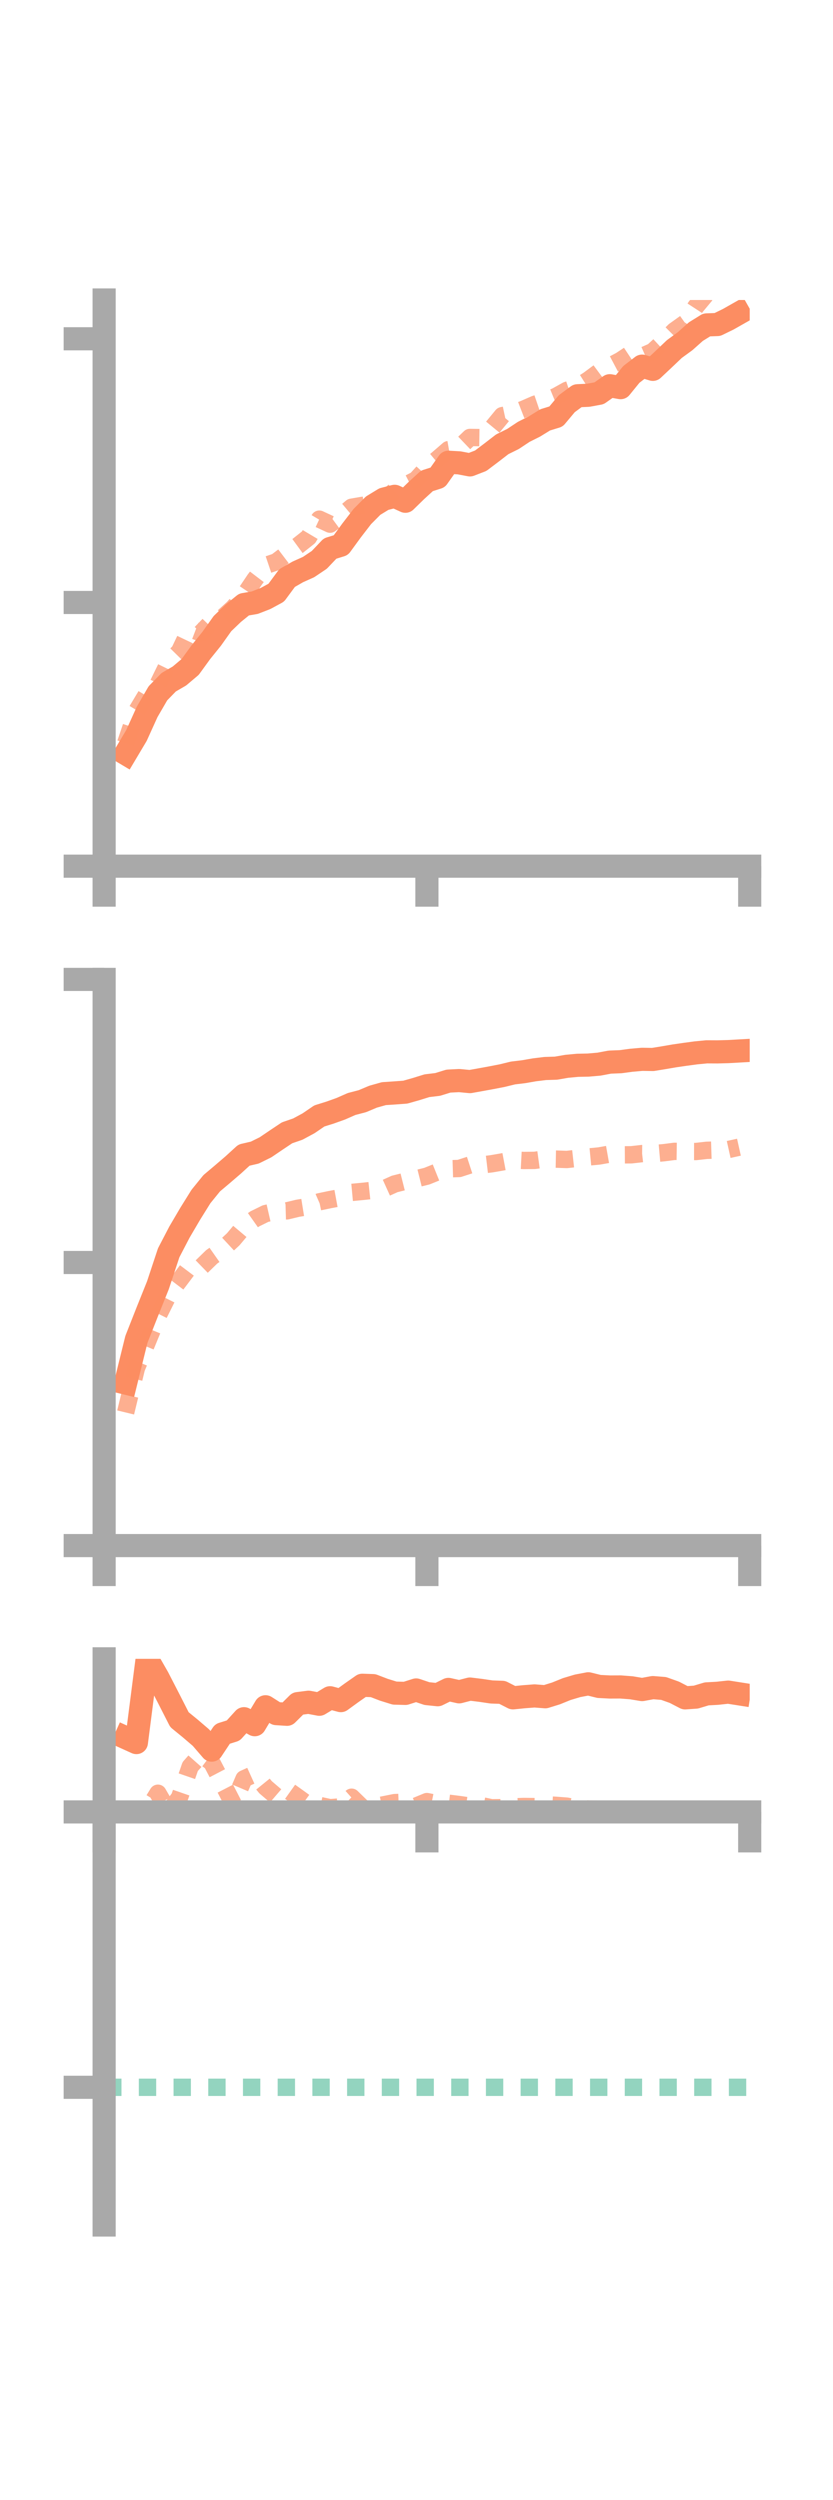 <?xml version="1.0" encoding="utf-8" standalone="no"?>
<!DOCTYPE svg PUBLIC "-//W3C//DTD SVG 1.1//EN"
  "http://www.w3.org/Graphics/SVG/1.1/DTD/svg11.dtd">
<!-- Created with matplotlib (https://matplotlib.org/) -->
<svg height="216pt" version="1.1" viewBox="0 0 72 216" width="72pt" xmlns="http://www.w3.org/2000/svg" xmlns:xlink="http://www.w3.org/1999/xlink">
 <defs>
  <style type="text/css">*{stroke-linecap:butt;stroke-linejoin:round;}</style>
 </defs>
 <g id="figure_1">
  <g id="patch_1">
   <path d="M 0 216 
L 72 216 
L 72 0 
L 0 0 
z
" style="fill:none;"/>
  </g>
  <g id="axes_1">
   <g id="patch_2">
    <path d="M 9 74.838 
L 64.8 74.838 
L 64.8 25.92 
L 9 25.92 
z
" style="fill:none;"/>
   </g>
   <g id="matplotlib.axis_1">
    <g id="xtick_1">
     <g id="line2d_1">
      <defs>
       <path d="M 0 0 
L 0 3.5 
" id="mc3da698b87" style="stroke:#a9a9a9;stroke-width:2;"/>
      </defs>
      <g>
       <use style="fill:#a9a9a9;stroke:#a9a9a9;stroke-width:2;" x="9" xlink:href="#mc3da698b87" y="74.838"/>
      </g>
     </g>
    </g>
    <g id="xtick_2">
     <g id="line2d_2">
      <g>
       <use style="fill:#a9a9a9;stroke:#a9a9a9;stroke-width:2;" x="36.9" xlink:href="#mc3da698b87" y="74.838"/>
      </g>
     </g>
    </g>
    <g id="xtick_3">
     <g id="line2d_3">
      <g>
       <use style="fill:#a9a9a9;stroke:#a9a9a9;stroke-width:2;" x="64.8" xlink:href="#mc3da698b87" y="74.838"/>
      </g>
     </g>
    </g>
   </g>
   <g id="matplotlib.axis_2">
    <g id="ytick_1">
     <g id="line2d_4">
      <defs>
       <path d="M 0 0 
L -3.5 0 
" id="mff449e863b" style="stroke:#a9a9a9;stroke-width:2;"/>
      </defs>
      <g>
       <use style="fill:#a9a9a9;stroke:#a9a9a9;stroke-width:2;" x="9" xlink:href="#mff449e863b" y="74.838"/>
      </g>
     </g>
    </g>
    <g id="ytick_2">
     <g id="line2d_5">
      <g>
       <use style="fill:#a9a9a9;stroke:#a9a9a9;stroke-width:2;" x="9" xlink:href="#mff449e863b" y="52.054"/>
      </g>
     </g>
    </g>
    <g id="ytick_3">
     <g id="line2d_6">
      <g>
       <use style="fill:#a9a9a9;stroke:#a9a9a9;stroke-width:2;" x="9" xlink:href="#mff449e863b" y="29.271"/>
      </g>
     </g>
    </g>
   </g>
   <g id="line2d_7">
    <path clip-path="url(#p20a99238d1)" d="M 10.86 65.117 
L 11.79 63.555 
L 12.72 61.505 
L 13.65 59.901 
L 14.58 58.946 
L 15.51 58.406 
L 16.44 57.621 
L 17.37 56.34 
L 18.3 55.186 
L 19.23 53.878 
L 20.16 52.987 
L 21.09 52.232 
L 22.02 52.073 
L 22.95 51.711 
L 23.88 51.207 
L 24.81 49.947 
L 25.74 49.412 
L 26.67 48.995 
L 27.6 48.371 
L 28.53 47.392 
L 29.46 47.105 
L 30.39 45.831 
L 31.32 44.625 
L 32.25 43.689 
L 33.18 43.122 
L 34.11 42.882 
L 35.04 43.308 
L 35.97 42.4 
L 36.9 41.549 
L 37.83 41.252 
L 38.76 39.938 
L 39.69 39.99 
L 40.62 40.167 
L 41.55 39.807 
L 42.48 39.105 
L 43.41 38.388 
L 44.34 37.928 
L 45.27 37.311 
L 46.2 36.845 
L 47.13 36.273 
L 48.06 35.988 
L 48.99 34.878 
L 49.92 34.193 
L 50.85 34.151 
L 51.78 33.98 
L 52.71 33.326 
L 53.64 33.493 
L 54.57 32.349 
L 55.5 31.634 
L 56.43 31.912 
L 57.36 31.039 
L 58.29 30.155 
L 59.22 29.477 
L 60.15 28.649 
L 61.08 28.073 
L 62.01 28.039 
L 62.94 27.586 
L 63.87 27.059 
" style="fill:none;stroke:#fc8d62;stroke-linecap:square;stroke-width:2;"/>
   </g>
   <g id="line2d_8">
    <path clip-path="url(#p20a99238d1)" d="M 10.86 64.214 
L 11.79 61.475 
L 12.72 59.922 
L 13.65 59.139 
L 14.58 57.237 
L 15.51 56.29 
L 16.44 54.334 
L 17.37 54.692 
L 18.3 53.725 
L 19.23 53.373 
L 20.16 52.528 
L 21.09 51.46 
L 22.02 50.078 
L 22.95 48.859 
L 23.88 48.545 
L 24.81 47.839 
L 25.74 47.159 
L 26.67 46.421 
L 27.6 44.856 
L 28.53 45.288 
L 29.46 44.604 
L 30.39 43.825 
L 31.32 43.666 
L 32.25 43.567 
L 33.18 43.222 
L 34.11 42.41 
L 35.04 41.926 
L 35.97 41.45 
L 36.9 40.425 
L 37.83 39.653 
L 38.76 38.85 
L 39.69 38.686 
L 40.62 37.797 
L 41.55 37.81 
L 42.48 37.042 
L 43.41 35.912 
L 44.34 35.712 
L 45.27 35.351 
L 46.2 34.944 
L 47.13 34.627 
L 48.06 34.247 
L 48.99 33.73 
L 49.92 33.419 
L 50.85 32.833 
L 51.78 32.143 
L 52.71 31.634 
L 53.64 31.142 
L 54.57 30.526 
L 55.5 30.78 
L 56.43 30.369 
L 57.36 29.507 
L 58.29 28.58 
L 59.22 27.914 
L 60.15 26.487 
L 61.08 25.371 
L 62.01 24.501 
L 62.94 24.841 
L 63.87 23.573 
" style="fill:none;stroke:#fc8d62;stroke-dasharray:1.5,1.5;stroke-dashoffset:0;stroke-opacity:0.7;stroke-width:1.5;"/>
   </g>
   <g id="patch_3">
    <path d="M 9 74.838 
L 9 25.92 
" style="fill:none;stroke:#a9a9a9;stroke-linecap:square;stroke-linejoin:miter;stroke-width:2;"/>
   </g>
   <g id="patch_4">
    <path d="M 64.8 74.838 
L 64.8 25.92 
" style="fill:none;"/>
   </g>
   <g id="patch_5">
    <path d="M 9 74.838 
L 64.8 74.838 
" style="fill:none;stroke:#a9a9a9;stroke-linecap:square;stroke-linejoin:miter;stroke-width:2;"/>
   </g>
   <g id="patch_6">
    <path d="M 9 25.92 
L 64.8 25.92 
" style="fill:none;"/>
   </g>
  </g>
  <g id="axes_2">
   <g id="patch_7">
    <path d="M 9 133.539 
L 64.8 133.539 
L 64.8 84.621 
L 9 84.621 
z
" style="fill:none;"/>
   </g>
   <g id="matplotlib.axis_3">
    <g id="xtick_4">
     <g id="line2d_9">
      <g>
       <use style="fill:#a9a9a9;stroke:#a9a9a9;stroke-width:2;" x="9" xlink:href="#mc3da698b87" y="133.539"/>
      </g>
     </g>
    </g>
    <g id="xtick_5">
     <g id="line2d_10">
      <g>
       <use style="fill:#a9a9a9;stroke:#a9a9a9;stroke-width:2;" x="36.9" xlink:href="#mc3da698b87" y="133.539"/>
      </g>
     </g>
    </g>
    <g id="xtick_6">
     <g id="line2d_11">
      <g>
       <use style="fill:#a9a9a9;stroke:#a9a9a9;stroke-width:2;" x="64.8" xlink:href="#mc3da698b87" y="133.539"/>
      </g>
     </g>
    </g>
   </g>
   <g id="matplotlib.axis_4">
    <g id="ytick_4">
     <g id="line2d_12">
      <g>
       <use style="fill:#a9a9a9;stroke:#a9a9a9;stroke-width:2;" x="9" xlink:href="#mff449e863b" y="133.539"/>
      </g>
     </g>
    </g>
    <g id="ytick_5">
     <g id="line2d_13">
      <g>
       <use style="fill:#a9a9a9;stroke:#a9a9a9;stroke-width:2;" x="9" xlink:href="#mff449e863b" y="109.08"/>
      </g>
     </g>
    </g>
    <g id="ytick_6">
     <g id="line2d_14">
      <g>
       <use style="fill:#a9a9a9;stroke:#a9a9a9;stroke-width:2;" x="9" xlink:href="#mff449e863b" y="84.621"/>
      </g>
     </g>
    </g>
   </g>
   <g id="line2d_15">
    <path clip-path="url(#p6c957fb534)" d="M 10.86 119.495 
L 11.79 115.724 
L 12.72 113.364 
L 13.65 111.046 
L 14.58 108.241 
L 15.51 106.454 
L 16.44 104.871 
L 17.37 103.378 
L 18.3 102.232 
L 19.23 101.448 
L 20.16 100.65 
L 21.09 99.801 
L 22.02 99.585 
L 22.95 99.126 
L 23.88 98.496 
L 24.81 97.875 
L 25.74 97.554 
L 26.67 97.053 
L 27.6 96.418 
L 28.53 96.128 
L 29.46 95.795 
L 30.39 95.386 
L 31.32 95.143 
L 32.25 94.752 
L 33.18 94.491 
L 34.11 94.43 
L 35.04 94.36 
L 35.97 94.096 
L 36.9 93.807 
L 37.83 93.695 
L 38.76 93.408 
L 39.69 93.361 
L 40.62 93.45 
L 41.55 93.284 
L 42.48 93.114 
L 43.41 92.933 
L 44.34 92.706 
L 45.27 92.594 
L 46.2 92.432 
L 47.13 92.319 
L 48.06 92.29 
L 48.99 92.129 
L 49.92 92.042 
L 50.85 92.023 
L 51.78 91.942 
L 52.71 91.767 
L 53.64 91.731 
L 54.57 91.606 
L 55.5 91.525 
L 56.43 91.539 
L 57.36 91.388 
L 58.29 91.228 
L 59.22 91.093 
L 60.15 90.968 
L 61.08 90.878 
L 62.01 90.883 
L 62.94 90.858 
L 63.87 90.806 
" style="fill:none;stroke:#fc8d62;stroke-linecap:square;stroke-width:2;"/>
   </g>
   <g id="line2d_16">
    <path clip-path="url(#p6c957fb534)" d="M 10.86 122.037 
L 11.79 118.209 
L 12.72 115.979 
L 13.65 113.709 
L 14.58 111.842 
L 15.51 110.622 
L 16.44 109.388 
L 17.37 109.494 
L 18.3 108.59 
L 19.23 107.938 
L 20.16 107.074 
L 21.09 105.969 
L 22.02 105.313 
L 22.95 104.855 
L 23.88 104.643 
L 24.81 104.617 
L 25.74 104.393 
L 26.67 104.244 
L 27.6 103.838 
L 28.53 103.642 
L 29.46 103.471 
L 30.39 103.025 
L 31.32 102.939 
L 32.25 102.84 
L 33.18 102.714 
L 34.11 102.294 
L 35.04 102.06 
L 35.97 101.851 
L 36.9 101.619 
L 37.83 101.244 
L 38.76 100.985 
L 39.69 100.957 
L 40.62 100.654 
L 41.55 100.663 
L 42.48 100.553 
L 43.41 100.392 
L 44.34 100.217 
L 45.27 100.266 
L 46.2 100.257 
L 47.13 100.13 
L 48.06 100.147 
L 48.99 100.18 
L 49.92 100.078 
L 50.85 99.965 
L 51.78 99.876 
L 52.71 99.712 
L 53.64 99.78 
L 54.57 99.774 
L 55.5 99.669 
L 56.43 99.679 
L 57.36 99.596 
L 58.29 99.477 
L 59.22 99.49 
L 60.15 99.492 
L 61.08 99.388 
L 62.01 99.359 
L 62.94 99.324 
L 63.87 99.117 
" style="fill:none;stroke:#fc8d62;stroke-dasharray:1.5,1.5;stroke-dashoffset:0;stroke-opacity:0.7;stroke-width:1.5;"/>
   </g>
   <g id="patch_8">
    <path d="M 9 133.539 
L 9 84.621 
" style="fill:none;stroke:#a9a9a9;stroke-linecap:square;stroke-linejoin:miter;stroke-width:2;"/>
   </g>
   <g id="patch_9">
    <path d="M 64.8 133.539 
L 64.8 84.621 
" style="fill:none;"/>
   </g>
   <g id="patch_10">
    <path d="M 9 133.539 
L 64.8 133.539 
" style="fill:none;stroke:#a9a9a9;stroke-linecap:square;stroke-linejoin:miter;stroke-width:2;"/>
   </g>
   <g id="patch_11">
    <path d="M 9 84.621 
L 64.8 84.621 
" style="fill:none;"/>
   </g>
  </g>
  <g id="axes_3">
   <g id="patch_12">
    <path d="M 9 192.24 
L 64.8 192.24 
L 64.8 143.322 
L 9 143.322 
z
" style="fill:none;"/>
   </g>
   <g id="matplotlib.axis_5">
    <g id="xtick_7">
     <g id="line2d_17">
      <g>
       <use style="fill:#a9a9a9;stroke:#a9a9a9;stroke-width:2;" x="9" xlink:href="#mc3da698b87" y="156.55"/>
      </g>
     </g>
    </g>
    <g id="xtick_8">
     <g id="line2d_18">
      <g>
       <use style="fill:#a9a9a9;stroke:#a9a9a9;stroke-width:2;" x="36.9" xlink:href="#mc3da698b87" y="156.55"/>
      </g>
     </g>
    </g>
    <g id="xtick_9">
     <g id="line2d_19">
      <g>
       <use style="fill:#a9a9a9;stroke:#a9a9a9;stroke-width:2;" x="64.8" xlink:href="#mc3da698b87" y="156.55"/>
      </g>
     </g>
    </g>
   </g>
   <g id="matplotlib.axis_6">
    <g id="ytick_7">
     <g id="line2d_20">
      <g>
       <use style="fill:#a9a9a9;stroke:#a9a9a9;stroke-width:2;" x="9" xlink:href="#mff449e863b" y="156.55"/>
      </g>
     </g>
    </g>
    <g id="ytick_8">
     <g id="line2d_21">
      <g>
       <use style="fill:#a9a9a9;stroke:#a9a9a9;stroke-width:2;" x="9" xlink:href="#mff449e863b" y="180.343"/>
      </g>
     </g>
    </g>
   </g>
   <g id="line2d_22">
    <path clip-path="url(#p95940812f7)" d="M 10.86 150.136 
L 11.79 150.558 
L 12.72 143.322 
L 13.65 144.949 
L 14.58 146.753 
L 15.51 148.577 
L 16.44 149.336 
L 17.37 150.132 
L 18.3 151.211 
L 19.23 149.81 
L 20.16 149.519 
L 21.09 148.496 
L 22.02 149.014 
L 22.95 147.465 
L 23.88 148.056 
L 24.81 148.115 
L 25.74 147.192 
L 26.67 147.073 
L 27.6 147.248 
L 28.53 146.686 
L 29.46 146.933 
L 30.39 146.257 
L 31.32 145.606 
L 32.25 145.639 
L 33.18 145.995 
L 34.11 146.284 
L 35.04 146.309 
L 35.97 146.013 
L 36.9 146.327 
L 37.83 146.424 
L 38.76 145.966 
L 39.69 146.174 
L 40.62 145.934 
L 41.55 146.048 
L 42.48 146.186 
L 43.41 146.218 
L 44.34 146.693 
L 45.27 146.599 
L 46.2 146.527 
L 47.13 146.6 
L 48.06 146.312 
L 48.99 145.935 
L 49.92 145.657 
L 50.85 145.48 
L 51.78 145.709 
L 52.71 145.757 
L 53.64 145.753 
L 54.57 145.824 
L 55.5 145.979 
L 56.43 145.809 
L 57.36 145.883 
L 58.29 146.214 
L 59.22 146.696 
L 60.15 146.63 
L 61.08 146.351 
L 62.01 146.3 
L 62.94 146.199 
L 63.87 146.345 
" style="fill:none;stroke:#fc8d62;stroke-linecap:square;stroke-width:2;"/>
   </g>
   <g id="line2d_23">
    <path clip-path="url(#p95940812f7)" d="M 10.86 156.55 
L 11.79 156.359 
L 12.72 156.447 
L 13.65 154.936 
L 14.58 156.535 
L 15.51 155.322 
L 16.44 152.631 
L 17.37 151.578 
L 18.3 152.278 
L 19.23 154.058 
L 20.16 155.862 
L 21.09 153.69 
L 22.02 153.269 
L 22.95 154.415 
L 23.88 155.211 
L 24.81 154.62 
L 25.74 155.283 
L 26.67 155.956 
L 27.6 155.985 
L 28.53 156.186 
L 29.46 156.112 
L 30.39 155.279 
L 31.32 156.185 
L 32.25 156.109 
L 33.18 155.932 
L 34.11 155.746 
L 35.04 155.71 
L 35.97 156.041 
L 36.9 155.657 
L 37.83 155.844 
L 38.76 155.797 
L 39.69 155.912 
L 40.62 156.046 
L 41.55 155.994 
L 42.48 156.192 
L 43.41 156.182 
L 44.34 156.115 
L 45.27 156.079 
L 46.2 156.091 
L 47.13 155.927 
L 48.06 155.981 
L 48.99 156.052 
L 49.92 156.246 
L 50.85 156.296 
L 51.78 156.334 
L 52.71 156.455 
L 53.64 156.509 
L 54.57 156.514 
L 55.5 156.503 
L 56.43 156.515 
L 57.36 156.515 
L 58.29 156.469 
L 59.22 156.498 
L 60.15 156.41 
L 61.08 156.47 
L 62.01 156.455 
L 62.94 156.523 
L 63.87 156.506 
" style="fill:none;stroke:#fc8d62;stroke-dasharray:1.5,1.5;stroke-dashoffset:0;stroke-opacity:0.7;stroke-width:1.5;"/>
   </g>
   <g id="line2d_24">
    <path clip-path="url(#p95940812f7)" d="M 9 180.343 
L 64.8 180.343 
" style="fill:none;stroke:#66c2a5;stroke-dasharray:1.5,1.5;stroke-dashoffset:0;stroke-opacity:0.7;stroke-width:1.5;"/>
   </g>
   <g id="patch_13">
    <path d="M 9 192.24 
L 9 143.322 
" style="fill:none;stroke:#a9a9a9;stroke-linecap:square;stroke-linejoin:miter;stroke-width:2;"/>
   </g>
   <g id="patch_14">
    <path d="M 64.8 192.24 
L 64.8 143.322 
" style="fill:none;"/>
   </g>
   <g id="patch_15">
    <path d="M 9 156.55 
L 64.8 156.55 
" style="fill:none;stroke:#a9a9a9;stroke-linecap:square;stroke-linejoin:miter;stroke-width:2;"/>
   </g>
   <g id="patch_16">
    <path d="M 9 143.322 
L 64.8 143.322 
" style="fill:none;"/>
   </g>
  </g>
 </g>
 <defs>
  <clipPath id="p20a99238d1">
   <rect height="48.918" width="55.8" x="9" y="25.92"/>
  </clipPath>
  <clipPath id="p6c957fb534">
   <rect height="48.918" width="55.8" x="9" y="84.621"/>
  </clipPath>
  <clipPath id="p95940812f7">
   <rect height="48.918" width="55.8" x="9" y="143.322"/>
  </clipPath>
 </defs>
</svg>
